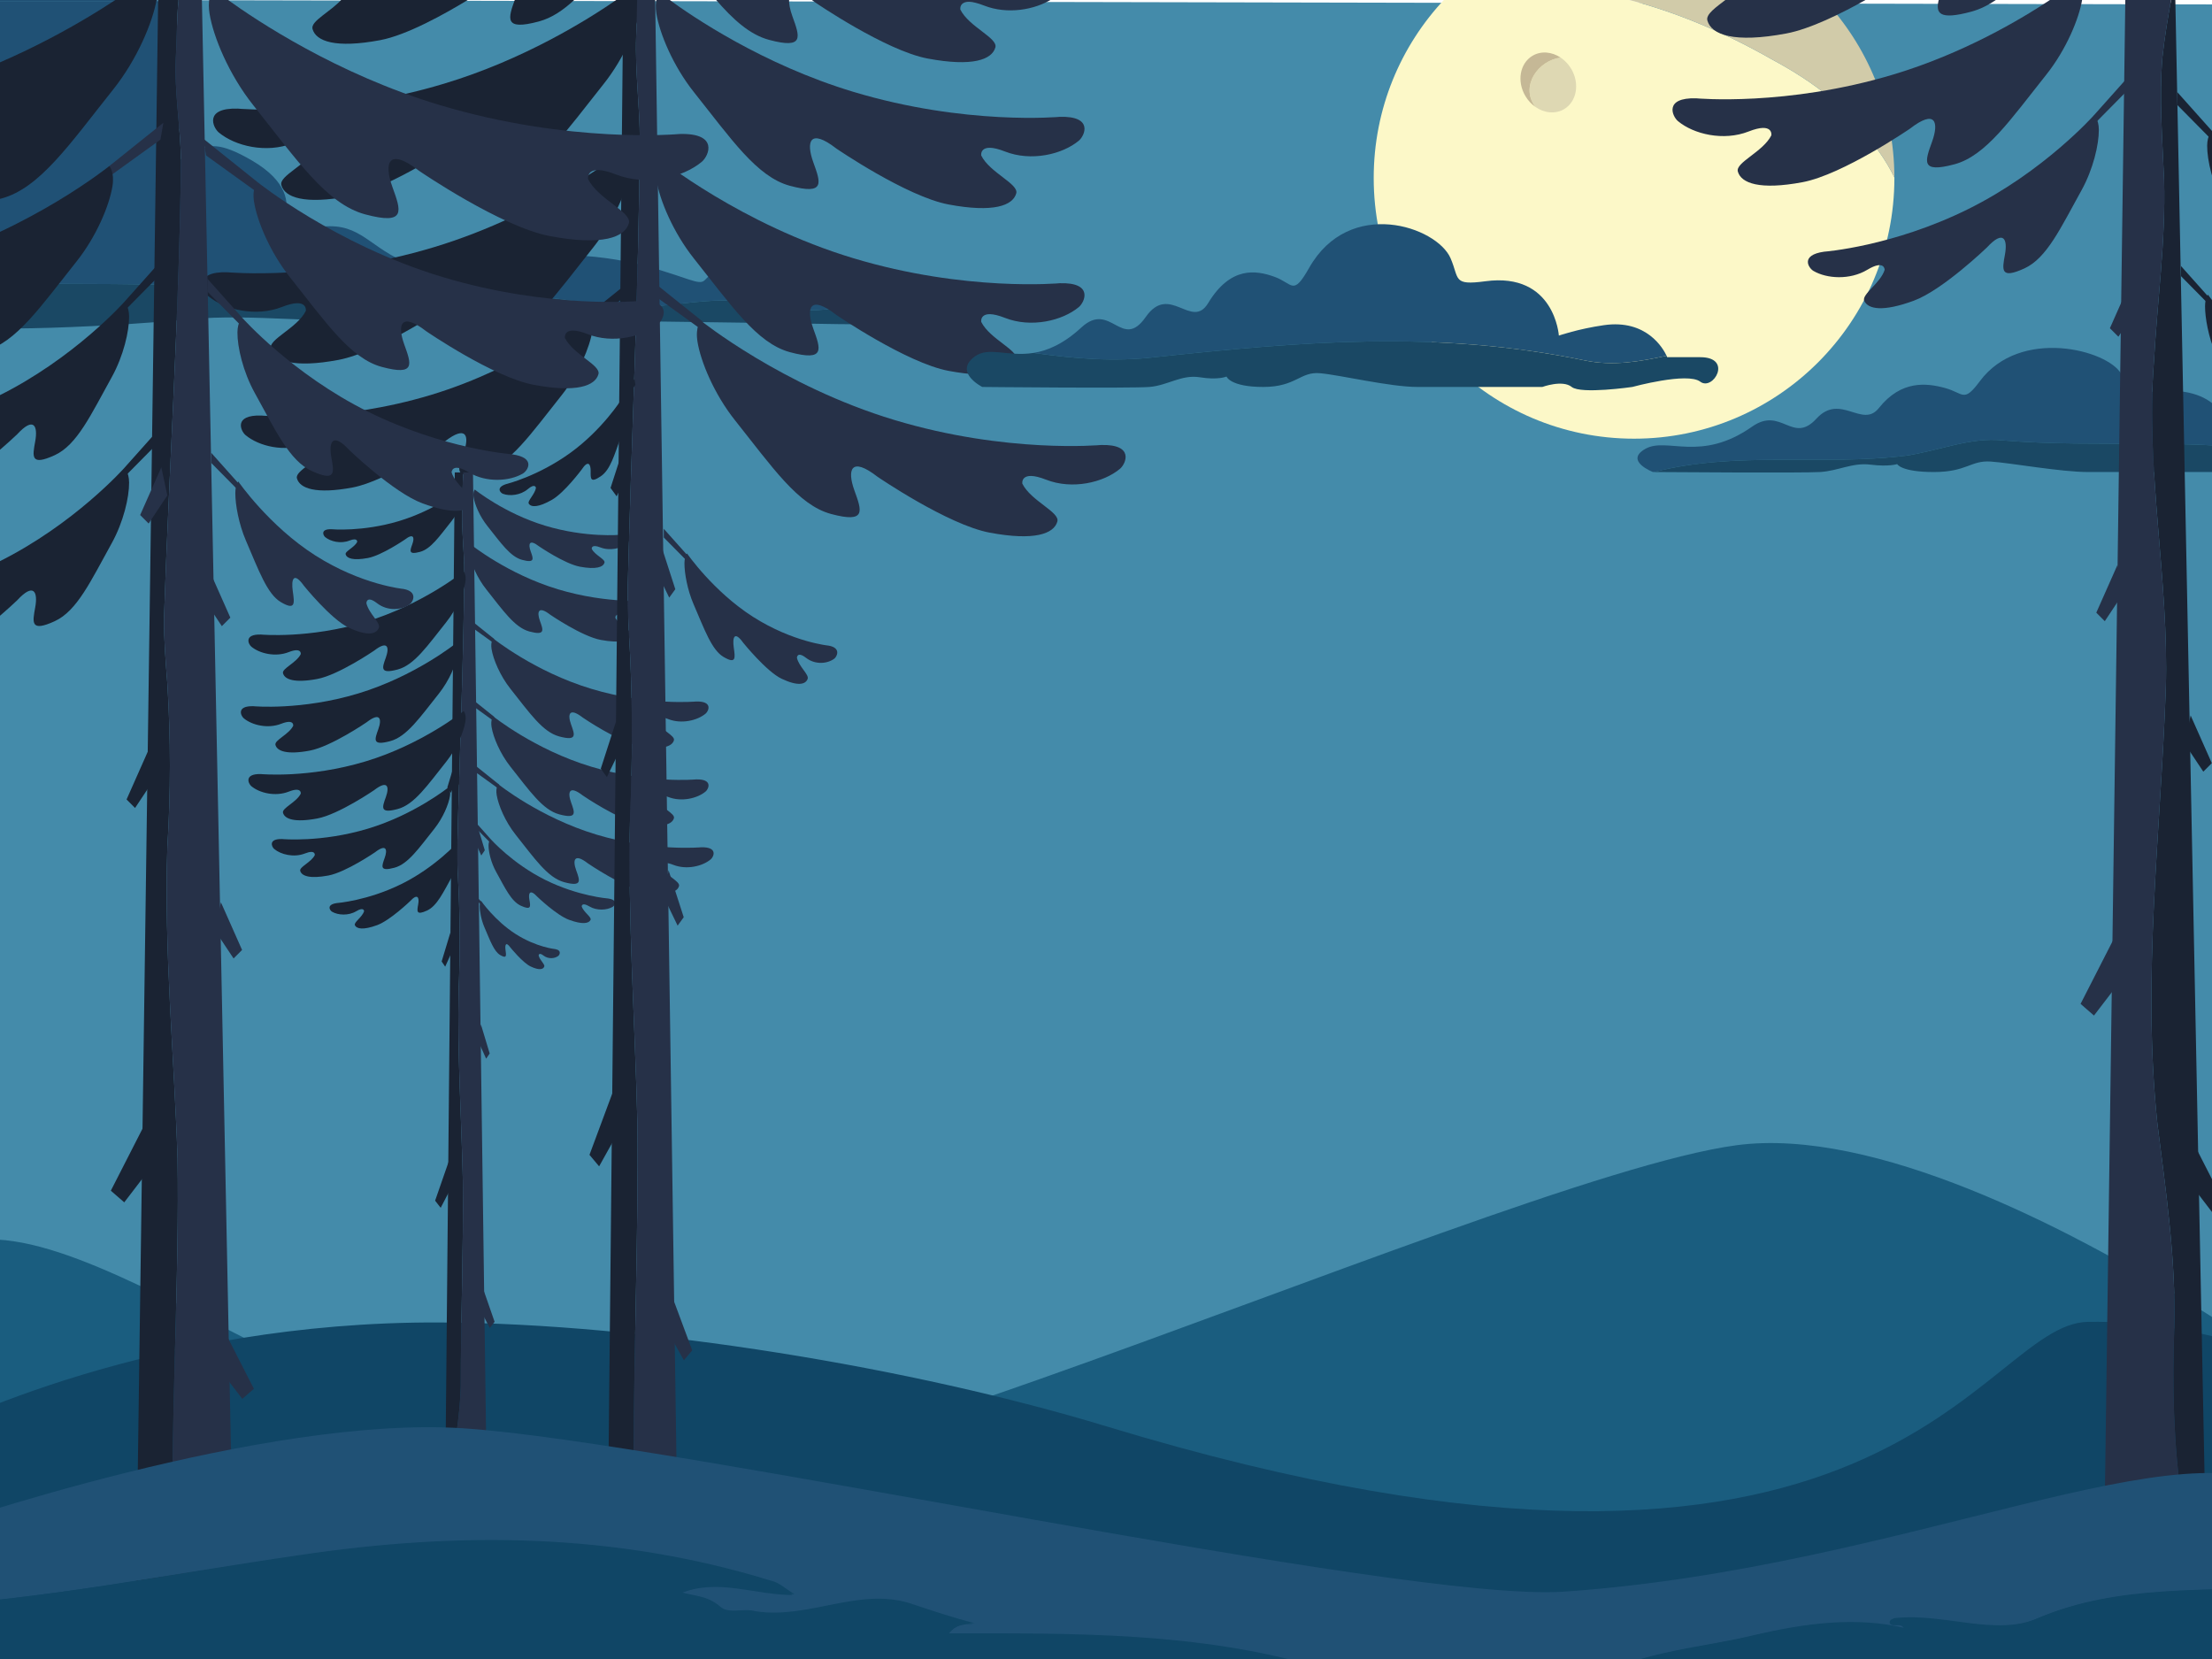 <?xml version="1.0" encoding="UTF-8"?>
<svg width="480px" height="360px" viewBox="0 0 480 360" version="1.1" xmlns="http://www.w3.org/2000/svg" xmlns:xlink="http://www.w3.org/1999/xlink">
    <!-- Generator: Sketch 51.1 (57501) - http://www.bohemiancoding.com/sketch -->
    <title>Forest night3</title>
    <desc>Created with Sketch.</desc>
    <defs></defs>
    <g id="Forest-night3" stroke="none" stroke-width="1" fill="none" fill-rule="evenodd">
        <g id="Group-3" transform="translate(-19, -1)" fill-rule="nonzero">
            <g id="Group-2">
                <g id="T_23">
                    <path d="M516.426,92.847 L516.426,24.087 C516.378,22.028 516.326,19.969 516.262,17.91 C516.022,12.606 515.942,7.302 516.426,1.999 L0.415,0.923 L0.415,362.815 L516.426,362.815 L516.426,122.053 C516.33,112.318 516.358,102.583 516.426,92.847 Z" id="Shape" fill="#448BAA"></path>
                    <path d="M493.473,283.318 C467.837,267.562 425.69,245.531 395.817,249.513 C368.687,253.129 302.017,279.968 244.925,300.15 C205.789,313.985 171.155,324.693 156.843,322.652 C83.503,312.189 22.864,247.487 0,278.093 L0,356.935 L343.453,356.935 L515.663,356.935 L516.032,298.272 C516.032,298.272 507.077,291.678 493.473,283.318 Z" id="Shape" fill="#1A5D7F"></path>
                    <g id="Group" transform="translate(0.369, 0.739)">
                        <path d="M52.392,0.042 L0.046,0.042 L0.046,0.596 L52.966,0.596 C52.775,0.411 52.588,0.221 52.392,0.042 Z" id="Shape" fill="#205175"></path>
                        <path d="M198.151,59.115 C163.661,55.593 176.085,63.572 168.086,60.903 C160.085,58.232 151.326,54.927 133.327,55.599 C115.323,56.264 109.993,59.399 103.326,55.497 C96.661,51.591 94.54,47.174 83.324,50.559 C73.467,53.543 89.131,44.357 73.31,35.095 C58.938,26.683 63.664,38.573 52.831,33.509 C52.831,33.509 68.144,21.797 56.532,4.8 C55.477,3.256 54.273,1.858 52.967,0.596 L0.046,0.596 L0.046,62.542 C10.725,62.404 21.404,61.854 32.082,61.854 C62.32,61.854 92.558,62.961 122.797,63.7 C132.016,64.069 141.235,65.177 150.454,66.654 C161.885,68.131 172.579,63.7 183.642,66.285 C194.641,69.103 205.992,67.297 215.116,61.738 C210.761,60.769 205.198,59.835 198.151,59.115 Z" id="Shape" fill="#205175"></path>
                        <path d="M215.116,61.739 C205.992,67.297 194.641,69.103 183.642,66.285 C172.579,63.7 161.885,68.132 150.454,66.655 C141.235,65.178 132.016,64.07 122.797,63.7 C92.558,62.962 62.32,61.854 32.082,61.854 C21.404,61.854 10.725,62.404 0.046,62.543 L0.046,70.159 C0.264,70.198 0.472,70.24 0.664,70.285 C11.994,72.956 47.129,70.794 59.995,69.53 C72.978,68.269 88.554,70.552 106.467,69.849 C121.648,69.254 200.655,70.594 200.655,70.594 C200.655,70.594 213.074,70.761 221.078,70.147 C229.075,69.525 229.409,66.864 229.409,66.864 C229.409,66.864 226.12,64.188 215.116,61.739 Z" id="Shape" fill="#1A4864"></path>
                    </g>
                    <path d="M515.848,296.332 C515.848,296.332 495.944,287.434 472.089,287.839 C448.235,288.244 429.727,362.387 259.101,310.518 C217.392,297.839 159.21,288.14 114.311,287.971 C52.476,287.737 7.493,309.909 0,313.844 L0,362.815 L515.152,362.815 L515.848,296.332 Z" id="Shape" fill="#104666"></path>
                    <g id="Group" transform="translate(162.991, 115.584)" fill="#263148">
                        <polygon id="Shape" points="0.043 0.16 5.145 5.876 5.145 7.212 0.053 2.056"></polygon>
                        <path d="M35.836,25.518 C35.836,25.518 28.07,24.78 19.433,19.279 C10.795,13.779 5.09,5.511 5.09,5.511 C5.09,5.511 4.544,6.034 4.535,7.654 C4.523,9.775 5.168,13.41 6.516,16.535 C8.893,22.047 10.46,26.464 13.014,27.968 C15.788,29.601 15.55,28.172 15.233,25.926 C14.916,23.68 15.392,22.251 17.294,24.905 C17.294,24.905 22.329,31.147 25.629,32.707 C29.148,34.37 30.826,33.954 31.267,32.731 C31.607,31.791 29.406,30.129 28.942,28.171 C28.942,28.171 28.942,26.64 30.923,28.171 C32.904,29.702 35.542,29.479 37.056,28.341 C37.608,27.926 38.605,26.013 35.836,25.518 Z" id="Shape"></path>
                    </g>
                    <path d="M248.967,62.457 C248.967,62.457 228.505,64.368 204.156,57.026 C179.807,49.684 162.149,35.457 162.149,35.457 C162.149,35.457 160.907,36.756 161.434,40.037 C162.123,44.332 165.038,51.404 169.608,57.136 C177.668,67.246 183.246,75.495 190.404,77.418 C198.177,79.506 197.073,76.719 195.485,72.315 C193.896,67.911 194.648,64.81 200.5,69.346 C200.5,69.346 215.727,79.768 224.846,81.477 C234.567,83.3 238.794,81.723 239.527,79.053 C240.09,77.004 233.798,74.606 231.926,70.849 C231.926,70.849 231.407,67.751 237.082,69.981 C242.759,72.21 249.547,70.602 253.099,67.636 C254.396,66.553 256.339,62.246 248.967,62.457 Z" id="Shape" fill="#263148"></path>
                    <path d="M248.967,26.353 C248.967,26.353 228.505,28.264 204.156,20.922 C184.488,14.991 169.187,4.569 164.031,0.781 L161.489,0.781 C161.306,1.511 161.21,2.542 161.434,3.933 C162.123,8.228 165.038,15.3 169.608,21.032 C177.668,31.142 183.246,39.391 190.404,41.314 C198.177,43.402 197.073,40.615 195.485,36.211 C193.896,31.807 194.648,28.707 200.5,33.242 C200.5,33.242 215.727,43.664 224.846,45.373 C234.567,47.196 238.794,45.619 239.527,42.95 C240.09,40.9 233.798,38.502 231.926,34.745 C231.926,34.745 231.407,31.647 237.082,33.877 C242.759,36.106 249.547,34.498 253.099,31.532 C254.396,30.448 256.339,26.142 248.967,26.353 Z" id="Shape" fill="#263148"></path>
                    <path d="M185.872,9.646 C193.645,11.734 192.541,8.947 190.953,4.543 C190.418,3.06 190.151,1.727 190.252,0.781 L174.216,0.781 C178.098,5.283 181.72,8.53 185.872,9.646 Z" id="Shape" fill="#263148"></path>
                    <path d="M232.551,2.208 C237.608,4.194 243.546,3.133 247.293,0.781 L194.884,0.781 C195.225,1.014 195.585,1.277 195.968,1.574 C195.968,1.574 211.195,11.996 220.314,13.705 C230.035,15.528 234.262,13.951 234.995,11.281 C235.558,9.232 229.266,6.834 227.394,3.077 C227.394,3.076 226.874,-0.021 232.551,2.208 Z" id="Shape" fill="#263148"></path>
                    <g id="Group" transform="translate(161.148, 62.408)" fill="#263148">
                        <polygon id="Shape" points="0.156 0.209 10.228 8.278 10.601 10.497 0.702 3.357"></polygon>
                        <path d="M96.738,35.157 C96.738,35.157 76.276,37.068 51.927,29.726 C27.578,22.384 9.92,8.156 9.92,8.156 C9.92,8.156 8.678,9.455 9.205,12.736 C9.894,17.032 12.808,24.103 17.378,29.835 C25.438,39.946 31.016,48.194 38.175,50.118 C45.948,52.206 44.844,49.419 43.255,45.015 C41.667,40.61 42.419,37.51 48.271,42.046 C48.271,42.046 63.498,52.467 72.617,54.177 C82.338,55.999 86.565,54.422 87.298,51.753 C87.861,49.703 81.569,47.306 79.697,43.548 C79.697,43.548 79.177,40.451 84.853,42.68 C90.529,44.909 97.317,43.301 100.87,40.335 C102.167,39.252 104.11,34.945 96.738,35.157 Z" id="Shape"></path>
                    </g>
                    <g id="Group" transform="translate(71.17, 60.562)" fill="#1A2333">
                        <polygon id="Shape" points="85.871 0.368 75.8 8.437 75.427 10.656 85.325 3.516"></polygon>
                        <path d="M4.51,30.608 C4.51,30.608 21.312,32.177 41.306,26.148 C61.3,20.119 75.8,8.437 75.8,8.437 C75.8,8.437 76.819,9.503 76.387,12.198 C75.821,15.725 73.427,21.532 69.675,26.239 C63.056,34.54 58.477,41.314 52.598,42.893 C46.215,44.608 47.122,42.32 48.426,38.703 C49.73,35.086 49.113,32.541 44.308,36.265 C44.308,36.265 31.805,44.822 24.317,46.226 C16.335,47.723 12.864,46.428 12.262,44.236 C11.8,42.553 16.966,40.584 18.502,37.499 C18.502,37.499 18.93,34.955 14.269,36.786 C9.608,38.616 4.034,37.296 1.118,34.86 C0.052,33.971 -1.544,30.434 4.51,30.608 Z" id="Shape"></path>
                    </g>
                    <path d="M68.321,60.079 C68.321,60.079 88.783,61.99 113.132,54.648 C137.48,47.306 155.139,33.078 155.139,33.078 C155.139,33.078 156.381,34.377 155.854,37.658 C155.165,41.954 152.251,49.025 147.681,54.757 C139.62,64.868 134.043,73.116 126.884,75.039 C119.111,77.128 120.215,74.341 121.803,69.936 C123.391,65.532 122.64,62.432 116.788,66.968 C116.788,66.968 101.561,77.389 92.442,79.099 C82.721,80.921 78.494,79.344 77.761,76.675 C77.197,74.625 83.49,72.228 85.361,68.47 C85.361,68.47 85.882,65.373 80.206,67.602 C74.529,69.832 67.741,68.223 64.189,65.257 C62.892,64.174 60.949,59.868 68.321,60.079 Z" id="Shape" fill="#1A2333"></path>
                    <path d="M153.044,0.781 C146.35,5.413 132.539,13.978 115.421,19.139 C91.072,26.481 70.61,24.57 70.61,24.57 C63.238,24.359 65.181,28.666 66.478,29.749 C70.03,32.715 76.818,34.323 82.495,32.094 C88.171,29.865 87.65,32.962 87.65,32.962 C85.779,36.719 79.486,39.117 80.05,41.167 C80.783,43.836 85.01,45.413 94.731,43.59 C103.85,41.881 119.077,31.46 119.077,31.46 C124.928,26.924 125.68,30.024 124.092,34.428 C122.504,38.833 121.4,41.62 129.173,39.531 C136.332,37.608 141.909,29.359 149.969,19.249 C154.539,13.517 157.453,6.445 158.143,2.15 C158.224,1.646 158.26,1.194 158.268,0.781 L153.044,0.781 L153.044,0.781 Z" id="Shape" fill="#1A2333"></path>
                    <g id="Group" transform="translate(122.059, 179.1)" fill="#263148">
                        <polygon id="Shape" points="0.132 0.311 3.417 3.991 3.417 4.85 0.139 1.532"></polygon>
                        <path d="M28.875,16.869 C28.875,16.869 22.445,16.394 15.293,12.853 C8.141,9.314 3.417,3.991 3.417,3.991 C3.417,3.991 2.965,4.328 2.957,5.37 C2.948,6.736 3.482,9.075 4.598,11.088 C6.566,14.635 7.863,17.478 9.978,18.447 C12.275,19.497 12.078,18.578 11.815,17.132 C11.553,15.687 11.946,14.767 13.521,16.475 C13.521,16.475 17.691,20.493 20.424,21.498 C23.337,22.568 24.726,22.3 25.092,21.512 C25.372,20.907 23.55,19.838 23.167,18.578 C23.167,18.578 23.167,17.592 24.807,18.578 C26.447,19.563 28.631,19.42 29.884,18.687 C30.342,18.42 31.167,17.188 28.875,16.869 Z" id="Shape"></path>
                    </g>
                    <g id="Group" transform="translate(120.584, 193.502)" fill="#263148">
                        <polygon id="Shape" points="0.155 0.164 2.829 3.16 2.829 3.86 0.16 1.157"></polygon>
                        <path d="M18.918,13.456 C18.918,13.456 14.847,13.069 10.319,10.186 C5.791,7.302 2.8,2.968 2.8,2.968 C2.8,2.968 2.515,3.243 2.509,4.092 C2.503,5.203 2.842,7.109 3.548,8.747 C4.794,11.636 5.615,13.952 6.954,14.74 C8.408,15.596 8.283,14.847 8.117,13.67 C7.951,12.493 8.2,11.744 9.197,13.134 C9.197,13.134 11.837,16.406 13.567,17.224 C15.411,18.096 16.291,17.878 16.522,17.236 C16.7,16.744 15.547,15.873 15.303,14.847 C15.303,14.847 15.303,14.044 16.342,14.847 C17.38,15.65 18.763,15.532 19.556,14.936 C19.847,14.718 20.369,13.716 18.918,13.456 Z" id="Shape"></path>
                    </g>
                    <g id="Group" transform="translate(122.059, 166.914)" fill="#263148">
                        <polygon id="Shape" points="0.132 0.236 5.236 4.324 5.425 5.448 0.409 1.831"></polygon>
                        <path d="M49.072,17.945 C49.072,17.945 38.704,18.913 26.366,15.192 C14.028,11.472 5.08,4.262 5.08,4.262 C5.08,4.262 4.451,4.921 4.718,6.583 C5.067,8.76 6.544,12.343 8.859,15.248 C12.944,20.371 15.77,24.55 19.397,25.526 C23.336,26.584 22.776,25.171 21.972,22.938 C21.167,20.708 21.548,19.137 24.513,21.435 C24.513,21.435 32.228,26.716 36.849,27.582 C41.775,28.506 43.917,27.706 44.289,26.354 C44.574,25.315 41.386,24.1 40.437,22.197 C40.437,22.197 40.174,20.627 43.05,21.756 C45.926,22.886 49.366,22.072 51.166,20.568 C51.824,20.019 52.808,17.837 49.072,17.945 Z" id="Shape"></path>
                    </g>
                    <g id="Group" transform="translate(120.953, 152.142)" fill="#263148">
                        <polygon id="Shape" points="0.133 0.28 5.237 4.368 5.426 5.492 0.41 1.874"></polygon>
                        <path d="M49.073,17.988 C49.073,17.988 38.704,18.956 26.366,15.236 C14.028,11.516 5.08,4.306 5.08,4.306 C5.08,4.306 4.451,4.965 4.718,6.627 C5.068,8.804 6.544,12.387 8.86,15.291 C12.944,20.415 15.77,24.594 19.397,25.569 C23.336,26.627 22.777,25.215 21.972,22.982 C21.167,20.751 21.548,19.181 24.513,21.479 C24.513,21.479 32.229,26.759 36.85,27.626 C41.776,28.549 43.918,27.75 44.289,26.398 C44.574,25.359 41.386,24.144 40.438,22.241 C40.438,22.241 40.174,20.671 43.05,21.801 C45.926,22.93 49.366,22.116 51.166,20.613 C51.824,20.063 52.808,17.881 49.073,17.988 Z" id="Shape"></path>
                    </g>
                    <g id="Group" transform="translate(120.953, 135.156)" fill="#263148">
                        <polygon id="Shape" points="0.133 0.363 5.237 4.451 5.426 5.575 0.41 1.958"></polygon>
                        <path d="M49.073,18.071 C49.073,18.071 38.704,19.039 26.366,15.319 C14.028,11.599 5.08,4.389 5.08,4.389 C5.08,4.389 4.451,5.048 4.718,6.71 C5.068,8.887 6.544,12.47 8.86,15.375 C12.944,20.498 15.77,24.677 19.397,25.652 C23.336,26.71 22.777,25.298 21.972,23.065 C21.167,20.834 21.548,19.264 24.513,21.562 C24.513,21.562 32.229,26.842 36.85,27.709 C41.776,28.632 43.918,27.833 44.289,26.481 C44.574,25.442 41.386,24.227 40.438,22.324 C40.438,22.324 40.174,20.754 43.05,21.884 C45.926,23.013 49.366,22.199 51.166,20.696 C51.824,20.146 52.808,17.964 49.073,18.071 Z" id="Shape"></path>
                    </g>
                    <g id="Group" transform="translate(90.346, 179.469)" fill="#1A2333">
                        <polygon id="Shape" points="31.489 0.366 28.091 4.172 28.091 5.062 31.482 1.629"></polygon>
                        <path d="M1.755,17.495 C1.755,17.495 8.407,17.004 15.806,13.341 C23.205,9.678 28.091,4.172 28.091,4.172 C28.091,4.172 28.559,4.521 28.566,5.6 C28.577,7.013 28.024,9.432 26.869,11.513 C24.833,15.184 23.491,18.126 21.304,19.126 C18.928,20.214 19.131,19.262 19.403,17.766 C19.674,16.271 19.267,15.32 17.638,17.087 C17.638,17.087 13.325,21.243 10.498,22.282 C7.485,23.39 6.047,23.112 5.669,22.298 C5.378,21.673 7.263,20.566 7.66,19.261 C7.66,19.261 7.66,18.242 5.963,19.261 C4.266,20.283 2.007,20.133 0.711,19.375 C0.237,19.099 -0.616,17.825 1.755,17.495 Z" id="Shape"></path>
                    </g>
                    <g id="Group" transform="translate(77.808, 167.652)" fill="#1A2333">
                        <polygon id="Shape" points="43.638 0.096 38.535 4.185 38.345 5.309 43.362 1.691"></polygon>
                        <path d="M2.411,15.42 C2.411,15.42 10.925,16.214 21.056,13.159 C31.187,10.105 38.535,4.185 38.535,4.185 C38.535,4.185 39.051,4.725 38.832,6.09 C38.545,7.877 37.332,10.82 35.431,13.205 C32.078,17.411 29.757,20.844 26.778,21.644 C23.544,22.513 24.004,21.354 24.664,19.521 C25.325,17.688 25.012,16.399 22.577,18.286 C22.577,18.286 16.242,22.621 12.447,23.334 C8.403,24.092 6.644,23.434 6.339,22.325 C6.105,21.472 8.723,20.474 9.501,18.911 C9.501,18.911 9.718,17.622 7.356,18.55 C4.994,19.477 2.17,18.808 0.692,17.574 C0.152,17.123 -0.656,15.332 2.411,15.42 Z" id="Shape"></path>
                    </g>
                    <path d="M160.206,131.311 C160.206,131.311 151.01,132.17 140.067,128.871 C129.125,125.571 121.189,119.177 121.189,119.177 C121.189,119.177 120.631,119.761 120.867,121.235 C121.177,123.166 122.487,126.344 124.541,128.92 C128.163,133.464 130.67,137.171 133.887,138.035 C137.38,138.974 136.884,137.721 136.17,135.742 C135.456,133.762 135.794,132.369 138.424,134.408 C138.424,134.408 145.267,139.091 149.365,139.86 C153.734,140.679 155.634,139.97 155.963,138.771 C156.217,137.849 153.389,136.772 152.547,135.083 C152.547,135.083 152.314,133.691 154.865,134.693 C157.415,135.694 160.466,134.972 162.063,133.639 C162.646,133.152 163.519,131.217 160.206,131.311 Z" id="Shape" fill="#263148"></path>
                    <path d="M153.605,117.053 C153.605,117.053 146.163,117.748 137.308,115.077 C128.453,112.407 122.03,107.232 122.03,107.232 C122.03,107.232 121.578,107.705 121.77,108.898 C122.021,110.46 123.081,113.032 124.743,115.117 C127.675,118.794 129.703,121.794 132.307,122.493 C135.134,123.253 134.732,122.239 134.154,120.637 C133.577,119.036 133.85,117.908 135.978,119.558 C135.978,119.558 141.516,123.348 144.833,123.969 C148.368,124.633 149.906,124.059 150.172,123.088 C150.377,122.343 148.088,121.471 147.408,120.105 C147.408,120.105 147.219,118.978 149.283,119.789 C151.347,120.599 153.816,120.015 155.108,118.936 C155.58,118.542 156.287,116.976 153.605,117.053 Z" id="Shape" fill="#263148"></path>
                    <path d="M90.907,115.84 C90.907,115.84 97.629,116.468 105.627,114.055 C113.624,111.644 119.424,106.971 119.424,106.971 C119.424,106.971 119.832,107.397 119.659,108.475 C119.433,109.886 118.476,112.209 116.974,114.091 C114.327,117.413 112.495,120.122 110.143,120.754 C107.591,121.44 107.953,120.524 108.475,119.077 C108.996,117.631 108.75,116.612 106.828,118.102 C106.828,118.102 101.826,121.526 98.831,122.087 C95.637,122.686 94.249,122.167 94.008,121.291 C93.823,120.618 95.89,119.83 96.505,118.596 C96.505,118.596 96.675,117.578 94.811,118.311 C92.947,119.043 90.717,118.515 89.55,117.541 C89.124,117.185 88.486,115.77 90.907,115.84 Z" id="Shape" fill="#1A2333"></path>
                    <path d="M86.818,7.289 C87.551,9.959 91.777,11.535 101.499,9.713 C107.311,8.623 115.604,3.994 120.855,0.781 L93.231,0.781 C90.715,3.597 86.344,5.566 86.818,7.289 Z" id="Shape" fill="#1A2333"></path>
                    <path d="M130.776,0.781 C129.236,5.051 128.304,7.706 135.94,5.654 C138.731,4.904 141.282,3.189 143.833,0.781 L130.776,0.781 Z" id="Shape" fill="#1A2333"></path>
                    <path d="M426.654,33.789 C423.704,29.357 420.385,25.664 416.329,22.341 C412.272,19.017 408.216,16.432 403.422,13.848 C393.58,8.24 382.801,3.574 371.696,0.781 L332.513,0.781 C322.954,10.914 317.091,24.579 317.091,39.619 C317.091,70.864 342.384,96.193 373.584,96.193 C404.785,96.193 430.079,70.864 430.079,39.619 C430.079,39.582 430.077,39.546 430.077,39.509 C429.132,37.564 428.002,35.655 426.654,33.789 Z" id="Shape" fill="#FCF8C8"></path>
                    <path d="M371.696,0.781 C382.801,3.574 393.58,8.24 403.422,13.848 C408.216,16.432 412.272,19.017 416.329,22.341 C420.385,25.664 423.704,29.357 426.654,33.789 C428.002,35.655 429.132,37.564 430.077,39.509 C430.049,24.514 424.192,10.889 414.658,0.781 L371.696,0.781 Z" id="Shape" fill="#D1CBA9"></path>
                    <g id="Group" transform="translate(42.776, 0.739)">
                        <path d="M14.382,12.74 C14.643,8.555 14.537,4.369 14.975,0.184 L10.539,0.184 L5.542,361.333 C6.792,357.583 8.077,353.922 9.219,350.26 C11.432,341.767 13.275,333.273 13.644,324.78 C13.644,300.407 15.119,276.035 14.75,251.663 C14.013,229.137 11.8,206.611 12.538,184.085 C13.275,172.268 13.275,160.451 12.538,148.634 C12.169,143.833 11.8,139.402 11.8,134.601 C12.907,101.736 15.119,68.501 15.488,35.635 C15.488,28.249 14.013,20.495 14.382,12.74 Z" id="Shape" fill="#1A2333"></path>
                        <path d="M14.975,0.184 C14.537,4.369 14.643,8.555 14.382,12.74 C14.013,20.495 15.488,28.249 15.488,35.635 C15.119,68.501 12.907,101.736 11.8,134.601 C11.8,139.402 12.169,143.833 12.538,148.634 C13.275,160.451 13.275,172.268 12.538,184.085 C11.8,206.611 14.013,229.137 14.75,251.663 C15.119,276.035 13.644,300.407 13.644,324.78 C13.275,333.273 11.432,341.767 9.219,350.26 C8.076,353.922 6.792,357.583 5.542,361.333 L5.531,362.077 L27.288,362.077 L20.036,0.184 L14.975,0.184 Z" id="Shape" fill="#263148"></path>
                        <polygon id="Shape" fill="#1A2333" points="8.281 163.392 3.688 173.745 5.531 175.591 9.588 169.491"></polygon>
                        <polygon id="Shape" fill="#263148" points="11.231 101.667 6.638 112.02 8.481 113.866 12.538 107.767"></polygon>
                        <polygon id="Shape" fill="#263148" points="24.159 196.046 28.753 206.399 26.909 208.245 22.852 202.146"></polygon>
                        <polygon id="Shape" fill="#263148" points="21.615 123.934 26.208 134.287 24.365 136.133 20.308 130.034"></polygon>
                        <polygon id="Shape" fill="#1A2333" points="7.525 244.443 0.274 258.637 3.184 261.169 9.588 252.806"></polygon>
                        <polygon id="Shape" fill="#263148" points="25.044 289.338 31.318 301.622 28.8 303.813 23.258 296.575"></polygon>
                    </g>
                    <g id="Group" transform="translate(146.766, 0.739)">
                        <path d="M10.282,8.152 C10.405,5.449 10.416,2.746 10.496,0.042 L7.48,0.042 L3.934,352.221 C4.832,348.52 5.754,344.905 6.575,341.291 C8.164,332.908 9.487,324.525 9.752,316.141 C9.752,292.085 10.812,268.03 10.547,243.974 C10.017,221.74 8.428,199.506 8.958,177.273 C9.487,165.609 9.487,153.945 8.958,142.282 C8.693,137.544 8.428,133.17 8.428,128.431 C9.222,95.993 10.811,63.189 11.076,30.75 C11.076,23.46 10.017,15.806 10.282,8.152 Z" id="Shape" fill="#1A2333"></path>
                        <path d="M10.496,0.042 C10.416,2.746 10.404,5.449 10.281,8.152 C10.017,15.806 11.076,23.46 11.076,30.75 C10.811,63.189 9.222,95.992 8.428,128.431 C8.428,133.17 8.693,137.544 8.958,142.282 C9.487,153.945 9.487,165.609 8.958,177.273 C8.428,199.507 10.017,221.741 10.547,243.974 C10.811,268.03 9.752,292.085 9.752,316.141 C9.487,324.524 8.163,332.908 6.575,341.291 C5.754,344.905 4.832,348.52 3.934,352.221 L3.927,352.955 L19.55,352.955 L14.404,0.042 L10.496,0.042 Z" id="Shape" fill="#263148"></path>
                        <polygon id="Shape" fill="#1A2333" points="5.901 156.848 2.602 167.068 3.926 168.889 6.839 162.869"></polygon>
                        <polygon id="Shape" fill="#1A2333" points="8.019 95.925 4.721 106.144 6.045 107.965 8.958 101.945"></polygon>
                        <polygon id="Shape" fill="#263148" points="17.303 189.079 20.601 199.297 19.278 201.12 16.364 195.099"></polygon>
                        <polygon id="Shape" fill="#263148" points="15.476 117.903 18.775 128.121 17.451 129.944 14.538 123.923"></polygon>
                        <polygon id="Shape" fill="#1A2333" points="5.358 236.848 0.151 250.858 2.241 253.356 6.839 245.102"></polygon>
                        <polygon id="Shape" fill="#263148" points="17.938 281.161 22.444 293.284 20.635 295.447 16.656 288.304"></polygon>
                    </g>
                    <g id="Group" transform="translate(113.209, 103.398)">
                        <path d="M5.769,198.587 C5.769,183.685 6.382,168.783 6.229,153.881 C5.922,140.108 5.002,126.334 5.309,112.561 C5.615,105.336 5.615,98.111 5.309,90.886 C5.155,87.951 5.002,85.24 5.002,82.305 C5.462,62.21 6.382,41.889 6.535,21.794 C6.535,17.278 5.922,12.536 6.075,7.794 C6.183,5.236 6.139,2.677 6.322,0.117 L4.477,0.117 L2.399,220.938 C2.919,218.644 3.453,216.406 3.928,214.167 C4.848,208.974 5.615,203.78 5.769,198.587 Z" id="Shape" fill="#1A2333"></path>
                        <path d="M11.442,221.392 L8.427,0.117 L6.322,0.117 C6.14,2.677 6.184,5.235 6.075,7.794 C5.922,12.536 6.536,17.278 6.536,21.794 C6.382,41.889 5.462,62.21 5.002,82.305 C5.002,85.24 5.156,87.951 5.309,90.886 C5.616,98.111 5.616,105.336 5.309,112.561 C5.002,126.334 5.922,140.108 6.229,153.881 C6.382,168.783 5.769,183.685 5.769,198.587 C5.616,203.78 4.849,208.974 3.929,214.166 C3.454,216.405 2.92,218.644 2.4,220.937 L2.395,221.392 L11.442,221.392 Z" id="Shape" fill="#263148"></path>
                        <polygon id="Shape" fill="#1A2333" points="3.539 99.909 1.628 106.239 2.395 107.367 4.082 103.639"></polygon>
                        <polygon id="Shape" fill="#1A2333" points="4.765 62.168 2.855 68.498 3.622 69.627 5.309 65.897"></polygon>
                        <polygon id="Shape" fill="#263148" points="10.141 119.875 12.051 126.205 11.284 127.334 9.598 123.604"></polygon>
                        <polygon id="Shape" fill="#263148" points="9.083 75.783 10.993 82.113 10.226 83.242 8.54 79.513"></polygon>
                        <polygon id="Shape" fill="#1A2333" points="3.224 149.467 0.209 158.145 1.419 159.693 4.082 154.58"></polygon>
                        <polygon id="Shape" fill="#263148" points="10.509 176.917 13.118 184.428 12.071 185.767 9.767 181.343"></polygon>
                    </g>
                    <path d="M73.991,154.245 C73.991,154.245 84.36,155.213 96.698,151.493 C109.036,147.773 117.984,140.564 117.984,140.564 C117.984,140.564 118.613,141.222 118.346,142.884 C117.996,145.061 116.52,148.644 114.204,151.549 C110.12,156.672 107.294,160.851 103.666,161.826 C99.727,162.885 100.287,161.473 101.092,159.241 C101.896,157.009 101.515,155.438 98.55,157.736 C98.55,157.736 90.835,163.017 86.214,163.883 C81.288,164.807 79.146,164.007 78.775,162.655 C78.49,161.616 81.678,160.401 82.626,158.497 C82.626,158.497 82.89,156.928 80.014,158.057 C77.138,159.186 73.698,158.372 71.898,156.869 C71.241,156.32 70.256,154.138 73.991,154.245 Z" id="Shape" fill="#1A2333"></path>
                    <path d="M75.628,138.695 C75.628,138.695 85.997,139.663 98.335,135.943 C110.673,132.222 119.621,125.013 119.621,125.013 C119.621,125.013 120.25,125.671 119.983,127.334 C119.633,129.511 118.157,133.094 115.841,135.999 C111.756,141.122 108.931,145.301 105.303,146.276 C101.364,147.334 101.924,145.922 102.728,143.69 C103.533,141.459 103.152,139.888 100.187,142.186 C100.187,142.186 92.472,147.467 87.851,148.333 C82.925,149.257 80.783,148.457 80.412,147.104 C80.127,146.066 83.315,144.851 84.263,142.947 C84.263,142.947 84.527,141.378 81.651,142.507 C78.775,143.636 75.334,142.822 73.535,141.319 C72.877,140.77 71.893,138.588 75.628,138.695 Z" id="Shape" fill="#1A2333"></path>
                    <polygon id="Shape" fill="#263148" points="64.026 61.508 71.579 69.97 71.579 71.947 64.041 64.316"></polygon>
                    <path d="M130.125,99.587 C130.125,99.587 115.338,98.494 98.891,90.352 C82.444,82.21 71.579,69.97 71.579,69.97 C71.579,69.97 70.541,70.746 70.523,73.144 C70.5,76.282 71.729,81.664 74.295,86.29 C78.822,94.449 81.805,100.987 86.669,103.213 C91.95,105.631 91.497,103.516 90.894,100.191 C90.29,96.867 91.195,94.751 94.817,98.68 C94.817,98.68 104.406,107.92 110.689,110.229 C117.389,112.691 120.584,112.076 121.425,110.264 C122.071,108.873 117.88,106.414 116.998,103.516 C116.998,103.516 116.998,101.249 120.77,103.516 C124.542,105.783 129.565,105.452 132.446,103.767 C133.499,103.151 135.396,100.32 130.125,99.587 Z" id="Shape" fill="#263148"></path>
                    <polygon id="Shape" fill="#263148" points="64.83 99.252 70.776 105.913 70.776 107.469 64.842 101.462"></polygon>
                    <path d="M106.54,128.801 C106.54,128.801 97.49,127.941 87.425,121.531 C77.359,115.122 70.711,105.487 70.711,105.487 C70.711,105.487 70.075,106.097 70.065,107.985 C70.051,110.456 70.802,114.692 72.373,118.333 C75.143,124.756 76.968,129.903 79.945,131.656 C83.177,133.559 82.9,131.894 82.531,129.277 C82.161,126.66 82.715,124.994 84.932,128.087 C84.932,128.087 90.8,135.361 94.646,137.179 C98.746,139.117 100.701,138.632 101.216,137.206 C101.611,136.111 99.046,134.175 98.506,131.894 C98.506,131.894 98.506,130.109 100.815,131.894 C103.123,133.678 106.197,133.417 107.96,132.092 C108.605,131.607 109.766,129.378 106.54,128.801 Z" id="Shape" fill="#263148"></path>
                    <polygon id="Shape" fill="#263148" points="63.084 31.068 74.821 40.471 75.256 43.056 63.721 34.736"></polygon>
                    <path d="M157.894,66.306 C157.894,66.306 138.315,68.135 115.017,61.11 C91.718,54.084 74.822,40.471 74.822,40.471 C74.822,40.471 73.633,41.714 74.138,44.853 C74.797,48.963 77.586,55.73 81.959,61.215 C89.671,70.889 95.008,78.782 101.858,80.622 C109.295,82.621 108.239,79.954 106.72,75.739 C105.2,71.525 105.919,68.559 111.519,72.899 C111.519,72.899 126.089,82.87 134.814,84.506 C144.116,86.25 148.16,84.741 148.862,82.187 C149.401,80.226 143.38,77.932 141.59,74.336 C141.59,74.336 141.092,71.372 146.523,73.505 C151.954,75.638 158.45,74.1 161.849,71.262 C163.09,70.225 164.949,66.104 157.894,66.306 Z" id="Shape" fill="#263148"></path>
                    <path d="M166.47,30.077 C166.47,30.077 142.626,32.303 114.253,23.748 C92.154,17.085 74.787,5.555 68.185,0.781 L64.429,0.781 C64.293,1.584 64.256,2.626 64.468,3.951 C65.272,8.956 68.668,17.197 73.993,23.876 C83.386,35.657 89.885,45.27 98.227,47.511 C107.285,49.944 105.998,46.697 104.148,41.564 C102.298,36.431 103.174,32.819 109.992,38.105 C109.992,38.105 127.736,50.248 138.362,52.241 C149.691,54.364 154.616,52.527 155.47,49.416 C156.127,47.028 148.794,44.234 146.614,39.855 C146.614,39.855 146.007,36.246 152.622,38.844 C159.236,41.441 167.146,39.567 171.286,36.111 C172.797,34.849 175.061,29.831 166.47,30.077 Z" id="Shape" fill="#263148"></path>
                    <path d="M64.429,0.781 L68.185,0.781" id="Shape" fill="#263148"></path>
                    <g id="Group" transform="translate(348.846, 12.186)">
                        <path d="M8.818,1.317 C6.914,0.042 4.568,-0.194 2.696,0.921 C-0.048,2.557 -0.734,6.472 1.165,9.667 C1.731,10.619 2.466,11.396 3.288,11.98 C3.258,11.934 3.228,11.885 3.198,11.839 C0.06,7.441 3.946,1.921 8.818,1.317 Z" id="Shape" fill="#C5B896"></path>
                        <g opacity="0.7" transform="translate(1.844, 1.108)" fill="#D1CBA9" id="Shape">
                            <g>
                                <path d="M9.258,2.637 C8.655,1.621 7.862,0.803 6.974,0.209 C2.103,0.813 -1.784,6.333 1.354,10.732 C1.385,10.777 1.414,10.826 1.444,10.873 C3.376,12.245 5.801,12.529 7.726,11.382 C10.471,9.746 11.156,5.831 9.258,2.637 Z"></path>
                            </g>
                        </g>
                    </g>
                    <g id="Group" transform="translate(127.222, 83.087)" fill="#1A2333">
                        <polygon id="Shape" points="29.453 0.117 26.596 4.636 26.748 5.555 29.663 1.423"></polygon>
                        <path d="M1.667,22.944 C1.667,22.944 8.457,21.29 15.474,16.229 C22.491,11.169 26.596,4.636 26.596,4.636 C26.596,4.636 27.138,4.916 27.332,6.03 C27.585,7.487 27.43,10.084 26.595,12.434 C25.121,16.578 24.239,19.849 22.15,21.26 C19.882,22.794 19.929,21.775 19.952,20.183 C19.976,18.591 19.392,17.678 18.012,19.785 C18.012,19.785 14.268,24.824 11.526,26.385 C8.601,28.048 7.068,28.01 6.537,27.233 C6.13,26.637 7.888,25.168 8.074,23.752 C8.074,23.752 7.898,22.698 6.32,24.045 C4.742,25.391 2.381,25.626 0.912,25.067 C0.374,24.862 -0.727,23.693 1.667,22.944 Z" id="Shape"></path>
                    </g>
                    <polygon id="Shape" fill="#1A2333" points="53.512 58.071 45.959 66.533 45.959 68.51 53.497 60.878"></polygon>
                    <path d="M45.959,66.533 C45.959,66.533 35.095,78.773 18.648,86.915 C12.012,90.2 5.648,92.336 0.415,93.718 L0.415,99.601 C0.54,99.844 0.541,100.078 0.541,100.078 C0.505,100.196 0.462,100.314 0.415,100.431 L0.415,108.383 C2.048,108.264 4.163,107.779 6.849,106.791 C13.133,104.482 22.722,95.242 22.722,95.242 C26.343,91.314 27.249,93.429 26.645,96.753 C26.041,100.078 25.589,102.193 30.87,99.776 C35.733,97.549 38.716,91.011 43.243,82.852 C45.809,78.226 47.038,72.845 47.015,69.706 C46.998,67.309 45.959,66.533 45.959,66.533 Z" id="Shape" fill="#1A2333"></path>
                    <polygon id="Shape" fill="#1A2333" points="53.512 94.096 45.959 102.558 45.959 104.535 53.497 96.903"></polygon>
                    <path d="M45.959,102.558 C45.959,102.558 35.095,114.798 18.648,122.94 C12.012,126.225 5.648,128.361 0.415,129.742 L0.415,135.626 C0.54,135.869 0.541,136.103 0.541,136.103 C0.505,136.221 0.462,136.339 0.415,136.456 L0.415,144.408 C2.048,144.289 4.163,143.804 6.849,142.816 C13.133,140.507 22.722,131.267 22.722,131.267 C26.343,127.338 27.249,129.454 26.645,132.778 C26.041,136.102 25.589,138.218 30.87,135.8 C35.733,133.574 38.716,127.036 43.243,118.877 C45.809,114.251 47.038,108.87 47.015,105.73 C46.998,103.333 45.959,102.558 45.959,102.558 Z" id="Shape" fill="#1A2333"></path>
                    <polygon id="Shape" fill="#263148" points="54.454 27.631 42.717 37.034 42.283 39.619 53.817 31.299"></polygon>
                    <path d="M42.717,37.034 C42.717,37.034 25.82,50.648 2.522,57.673 C1.816,57.886 1.114,58.09 0.415,58.287 L0.415,73.027 C3.726,71.032 6.02,69.462 6.02,69.462 C11.62,65.122 12.339,68.088 10.819,72.302 C9.3,76.517 8.243,79.184 15.681,77.185 C22.531,75.345 27.868,67.452 35.58,57.778 C39.953,52.293 42.742,45.527 43.401,41.416 C43.906,38.276 42.717,37.034 42.717,37.034 Z" id="Shape" fill="#1A2333"></path>
                    <path d="M44.369,0.762 L53.02,0.762 C53.036,0.68 53.056,0.593 53.07,0.514" id="Shape" fill="#1A2333"></path>
                    <path d="M44.369,0.781 C35.868,6.389 21.118,14.934 3.286,20.311 C2.323,20.601 1.366,20.878 0.415,21.144 L0.415,39.193 C4.612,36.676 7.546,34.668 7.546,34.668 C14.365,29.382 15.241,32.995 13.39,38.127 C11.54,43.26 10.253,46.508 19.311,44.074 C27.653,41.833 34.153,32.221 43.545,20.439 C48.779,13.875 52.144,5.808 53.021,0.781 L44.369,0.781 L44.369,0.781 Z" id="Shape" fill="#1A2333"></path>
                    <polygon id="Shape" fill="#263148" points="478.486 123.595 473.893 133.948 475.737 135.794 479.793 129.694"></polygon>
                    <polygon id="Shape" fill="#263148" points="481.436 61.87 476.843 72.223 478.687 74.069 482.743 67.97"></polygon>
                    <polygon id="Shape" fill="#1A2333" points="494.364 156.248 498.957 166.601 497.114 168.448 493.057 162.348"></polygon>
                    <polygon id="Shape" fill="#263148" points="491.821 84.137 496.414 94.49 494.57 96.336 490.514 90.236"></polygon>
                    <polygon id="Shape" fill="#263148" points="477.73 204.646 470.479 218.84 473.389 221.371 479.793 213.008"></polygon>
                    <polygon id="Shape" fill="#1A2333" points="495.249 249.542 501.524 261.825 499.005 264.015 493.464 256.779"></polygon>
                    <g id="Group" transform="translate(491.187, 20.68)" fill="#1A2333">
                        <polygon id="Shape" points="0.269 0.293 7.822 8.755 7.822 10.732 0.284 3.1"></polygon>
                        <path d="M25.503,23.577 C14.581,16.366 7.822,8.755 7.822,8.755 C7.822,8.755 6.783,9.53 6.765,11.928 C6.743,15.067 7.971,20.448 10.538,25.074 C15.064,33.234 18.047,39.772 22.911,41.998 C23.989,42.491 24.825,42.793 25.472,42.937 C25.512,36.484 25.53,30.03 25.503,23.577 Z" id="Shape"></path>
                    </g>
                    <g id="Group" transform="translate(491.924, 58.715)" fill="#1A2333">
                        <polygon id="Shape" points="0.335 0.001 6.28 6.662 6.28 8.219 0.346 2.21"></polygon>
                        <path d="M22.93,22.28 C12.864,15.871 6.216,6.236 6.216,6.236 C6.216,6.236 5.58,6.846 5.569,8.734 C5.555,11.205 6.307,15.441 7.878,19.082 C10.648,25.506 12.474,30.652 15.45,32.405 C18.682,34.308 18.405,32.643 18.036,30.026 C17.666,27.409 18.22,25.743 20.437,28.836 C20.437,28.836 22.243,31.074 24.507,33.378 C24.531,30.015 24.56,26.653 24.589,23.291 C24.039,22.969 23.487,22.635 22.93,22.28 Z" id="Shape"></path>
                    </g>
                    <g id="Group" transform="translate(411.166, 17.356)" fill="#263148">
                        <polygon id="Shape" points="69.775 0.179 62.222 8.641 62.222 10.618 69.76 2.986"></polygon>
                        <path d="M3.676,38.258 C3.676,38.258 18.464,37.165 34.911,29.023 C51.358,20.881 62.222,8.641 62.222,8.641 C62.222,8.641 63.261,9.417 63.278,11.815 C63.301,14.954 62.072,20.335 59.506,24.961 C54.979,33.121 51.996,39.658 47.132,41.885 C41.852,44.302 42.304,42.187 42.907,38.862 C43.511,35.538 42.606,33.423 38.984,37.351 C38.984,37.351 29.395,46.591 23.112,48.9 C16.412,51.362 13.216,50.747 12.376,48.936 C11.73,47.545 15.921,45.085 16.803,42.187 C16.803,42.187 16.803,39.92 13.031,42.187 C9.259,44.454 4.237,44.123 1.355,42.439 C0.302,41.822 -1.595,38.991 3.676,38.258 Z" id="Shape"></path>
                    </g>
                    <path d="M464.168,0.781 C457.271,5.375 444.936,12.619 429.952,17.137 C406.653,24.162 387.073,22.334 387.073,22.334 C380.019,22.132 381.878,26.253 383.12,27.289 C386.519,30.127 393.014,31.666 398.446,29.533 C403.877,27.4 403.379,30.364 403.379,30.364 C401.588,33.959 395.567,36.253 396.106,38.215 C396.808,40.769 400.852,42.278 410.154,40.534 C418.88,38.898 433.45,28.926 433.45,28.926 C439.049,24.586 439.769,27.552 438.249,31.767 C436.73,35.981 435.673,38.648 443.111,36.65 C449.961,34.809 455.298,26.917 463.01,17.242 C467.383,11.758 470.172,4.991 470.831,0.881 C470.837,0.846 470.839,0.815 470.845,0.781 L464.168,0.781 Z" id="Shape" fill="#263148"></path>
                    <path d="M75.628,168.972 C75.628,168.972 85.997,169.94 98.335,166.22 C110.673,162.5 119.621,155.291 119.621,155.291 C119.621,155.291 120.25,155.949 119.983,157.611 C119.633,159.788 118.157,163.371 115.841,166.276 C111.756,171.399 108.931,175.579 105.303,176.554 C101.364,177.612 101.924,176.2 102.728,173.968 C103.533,171.736 103.152,170.165 100.187,172.463 C100.187,172.463 92.472,177.744 87.851,178.61 C82.925,179.534 80.783,178.734 80.412,177.382 C80.127,176.343 83.315,175.128 84.263,173.224 C84.263,173.224 84.527,171.655 81.651,172.784 C78.775,173.914 75.334,173.099 73.535,171.596 C72.877,171.047 71.893,168.865 75.628,168.972 Z" id="Shape" fill="#1A2333"></path>
                    <path d="M389.498,5.444 C390.352,8.554 395.277,10.392 406.606,8.268 C411.743,7.305 418.542,3.97 424.197,0.781 L393.683,0.781 C391.317,2.608 389.126,4.091 389.498,5.444 Z" id="Shape" fill="#263148"></path>
                    <path d="M439.754,0.781 C438.925,3.914 439.762,5.413 446.74,3.538 C448.71,3.009 450.577,2.064 452.403,0.781 L439.754,0.781 Z" id="Shape" fill="#263148"></path>
                    <g id="Group" transform="translate(228.631, 49.483)">
                        <path d="M41.301,28.988 C72.646,25.664 102.146,23.079 134.228,29.726 C140.39,31.012 146.194,29.97 152.015,28.72 C151.318,27.222 147.731,20.729 138.402,22.08 C132.822,22.884 128.64,24.341 128.64,24.341 C128.64,24.341 127.736,10.532 112.703,12.549 C105.531,13.512 107.093,12.05 105.133,7.541 C102.145,0.679 83.188,-5.773 74.449,9.643 C70.916,15.884 70.962,13.034 66.931,11.581 C62.894,10.127 57.38,9.279 52.536,17.288 C48.951,23.21 44.17,12.871 38.989,20.303 C33.807,27.736 31.375,16.718 25.041,22.562 C21.115,26.184 17.669,27.615 14.648,28.098 C23.429,29.331 32.157,30.098 41.301,28.988 Z" id="Shape" fill="#205175"></path>
                        <path d="M159.319,29.027 C152.148,29.027 152.148,29.027 152.148,29.027 C152.148,29.027 152.104,28.913 152.015,28.72 C146.195,29.97 140.391,31.012 134.229,29.726 C102.147,23.079 72.646,25.664 41.301,28.988 C32.157,30.098 23.429,29.331 14.649,28.098 C9.066,28.99 4.931,26.643 1.897,28.871 C-2.783,32.307 3.523,35.486 3.523,35.486 C3.523,35.486 35.803,35.81 39.786,35.486 C43.77,35.164 46.761,32.741 50.742,33.387 C54.726,34.033 56.519,33.226 56.519,33.226 C56.519,33.226 57.319,35.485 64.494,35.485 C71.663,35.485 72.46,32.101 76.845,32.507 C81.226,32.902 91.985,35.485 97.961,35.485 C103.938,35.485 125.052,35.485 125.052,35.485 C125.052,35.485 129.438,33.871 131.428,35.485 C133.422,37.102 144.578,35.485 144.578,35.485 C144.578,35.485 156.534,32.216 159.32,34.337 C162.11,36.454 166.491,29.027 159.319,29.027 Z" id="Shape" fill="#1A4864"></path>
                    </g>
                    <g id="Group" transform="translate(374.29, 76.44)">
                        <path d="M138.28,16.768 C132.7,17.381 128.518,18.492 128.518,18.492 C128.518,18.492 127.613,7.964 112.581,9.502 C105.408,10.236 106.971,9.121 105.01,5.683 C102.023,0.451 83.065,-4.468 74.327,7.285 C70.793,12.044 70.839,9.87 66.809,8.763 C62.772,7.655 57.258,7.008 52.413,13.114 C48.828,17.629 44.048,9.746 38.866,15.412 C33.684,21.08 31.253,12.68 24.918,17.135 C13.74,24.998 6.45,19.327 1.774,21.945 C-2.906,24.565 3.4,26.988 3.4,26.988 C3.4,26.988 3.489,26.989 3.651,26.99 C21.29,22.39 40.053,25.688 58.264,23.448 C65.639,22.341 72.277,19.386 79.283,20.125 C100.483,21.865 120.701,19.344 142.096,23.066 C142.106,20.938 142.119,18.81 142.134,16.681 C140.973,16.596 139.694,16.612 138.28,16.768 Z" id="Shape" fill="#205175"></path>
                        <path d="M79.283,20.125 C72.277,19.387 65.639,22.341 58.264,23.449 C40.053,25.688 21.29,22.39 3.651,26.991 C6.642,27.013 35.884,27.223 39.663,26.989 C43.647,26.743 46.638,24.896 50.618,25.389 C54.603,25.881 56.396,25.266 56.396,25.266 C56.396,25.266 57.196,26.989 64.371,26.989 C71.54,26.989 72.336,24.409 76.722,24.718 C81.103,25.019 91.862,26.989 97.838,26.989 C103.814,26.989 124.929,26.989 124.929,26.989 C124.929,26.989 129.315,25.758 131.305,26.989 C132.713,27.859 138.69,27.5 142.08,27.214 C142.084,25.832 142.089,24.449 142.096,23.067 C120.701,19.344 100.483,21.865 79.283,20.125 Z" id="Shape" fill="#1A4864"></path>
                    </g>
                    <path d="M490.16,0.781 C489.39,5.013 488.69,9.246 488.237,13.478 C487.499,22.341 488.237,31.204 488.606,40.066 C488.974,53.36 487.131,66.285 486.393,79.579 C484.549,103.213 489.712,126.847 488.974,150.48 C487.868,181.869 483.812,212.889 487.131,244.646 C488.974,259.418 491.187,274.189 490.818,288.96 C490.362,301.533 490.613,314.248 492.445,326.666 L497.493,326.666 L491.041,0.781 L490.16,0.781 Z" id="Shape" fill="#1A2333"></path>
                    <path d="M490.818,288.96 C491.187,274.189 488.974,259.418 487.131,244.646 C483.812,212.889 487.868,181.869 488.974,150.48 C489.712,126.847 484.549,103.213 486.393,79.579 C487.131,66.285 488.974,53.36 488.606,40.066 C488.237,31.204 487.499,22.341 488.237,13.478 C488.69,9.246 489.39,5.013 490.16,0.781 L480.192,0.781 L475.737,326.667 L492.445,326.667 C490.613,314.248 490.362,301.533 490.818,288.96 Z" id="Shape" fill="#263148"></path>
                    <path d="M358.406,346.383 C323.214,348.816 165.158,313.886 119.432,310.932 C76.447,308.155 8.046,331.483 0,334.29 L0,349.75 C27.915,348.1 55.314,342.731 83.662,338.628 C118.326,333.458 152.251,333.827 185.808,344.167 C187.652,344.536 189.127,346.013 190.971,347.121 C182.858,347.121 174.746,343.428 166.633,346.752 C169.214,347.49 172.164,347.49 174.746,349.706 C176.589,351.552 179.908,350.075 182.49,350.814 C194.29,352.66 205.353,345.275 216.784,349.337 C221.209,350.814 225.634,352.291 230.059,353.399 C227.847,353.399 226.003,353.768 224.528,355.614 C251.389,355.614 278.607,355.263 304.775,363 L318.75,363 L363.55,363 C366.5,362.261 369.45,363 372.4,361.892 C381.25,358.938 390.1,358.199 399.319,355.984 C410.382,353.399 421.445,351.922 432.139,354.507 C431.77,353.03 429.926,354.137 429.189,353.399 C428.82,353.03 429.189,352.291 429.926,352.291 C440.62,351.183 451.683,356.353 460.902,352.291 C478.339,344.853 497.754,346.477 516.178,345.26 L516.262,325.492 C494.464,308.505 433.174,341.213 358.406,346.383 Z" id="Shape" fill="#205175"></path>
                    <path d="M461.317,352.106 C452.098,356.168 441.036,350.998 430.342,352.106 C429.604,352.106 429.235,352.845 429.604,353.214 C430.342,353.953 432.185,352.845 432.554,354.322 C421.86,351.737 410.797,353.214 399.735,355.799 C390.516,358.015 381.665,358.753 372.815,361.708 C369.865,362.815 366.915,362.077 363.965,362.815 L516.262,362.815 L516.473,351.492 L516.178,345.26 C497.755,346.477 478.754,344.669 461.317,352.106 Z" id="Shape" fill="#104666"></path>
                    <path d="M224.943,355.43 C226.418,353.583 228.262,353.214 230.474,353.214 C226.049,352.106 221.624,350.629 217.199,349.152 C205.767,345.09 194.705,352.476 182.904,350.629 C180.323,349.891 177.004,351.368 175.16,349.521 C172.579,347.306 169.629,347.306 167.048,346.567 C175.16,343.244 183.273,346.936 191.386,346.936 C189.542,345.829 188.067,344.351 186.223,343.982 C152.666,333.642 118.74,333.273 84.077,338.443 C55.531,342.576 28.118,348.142 0,349.752 L0,362.815 L172.21,362.815 L305.19,362.815 C279.021,355.078 251.804,355.43 224.943,355.43 Z" id="Shape" fill="#104666"></path>
                </g>
            </g>
        </g>
    </g>
</svg>